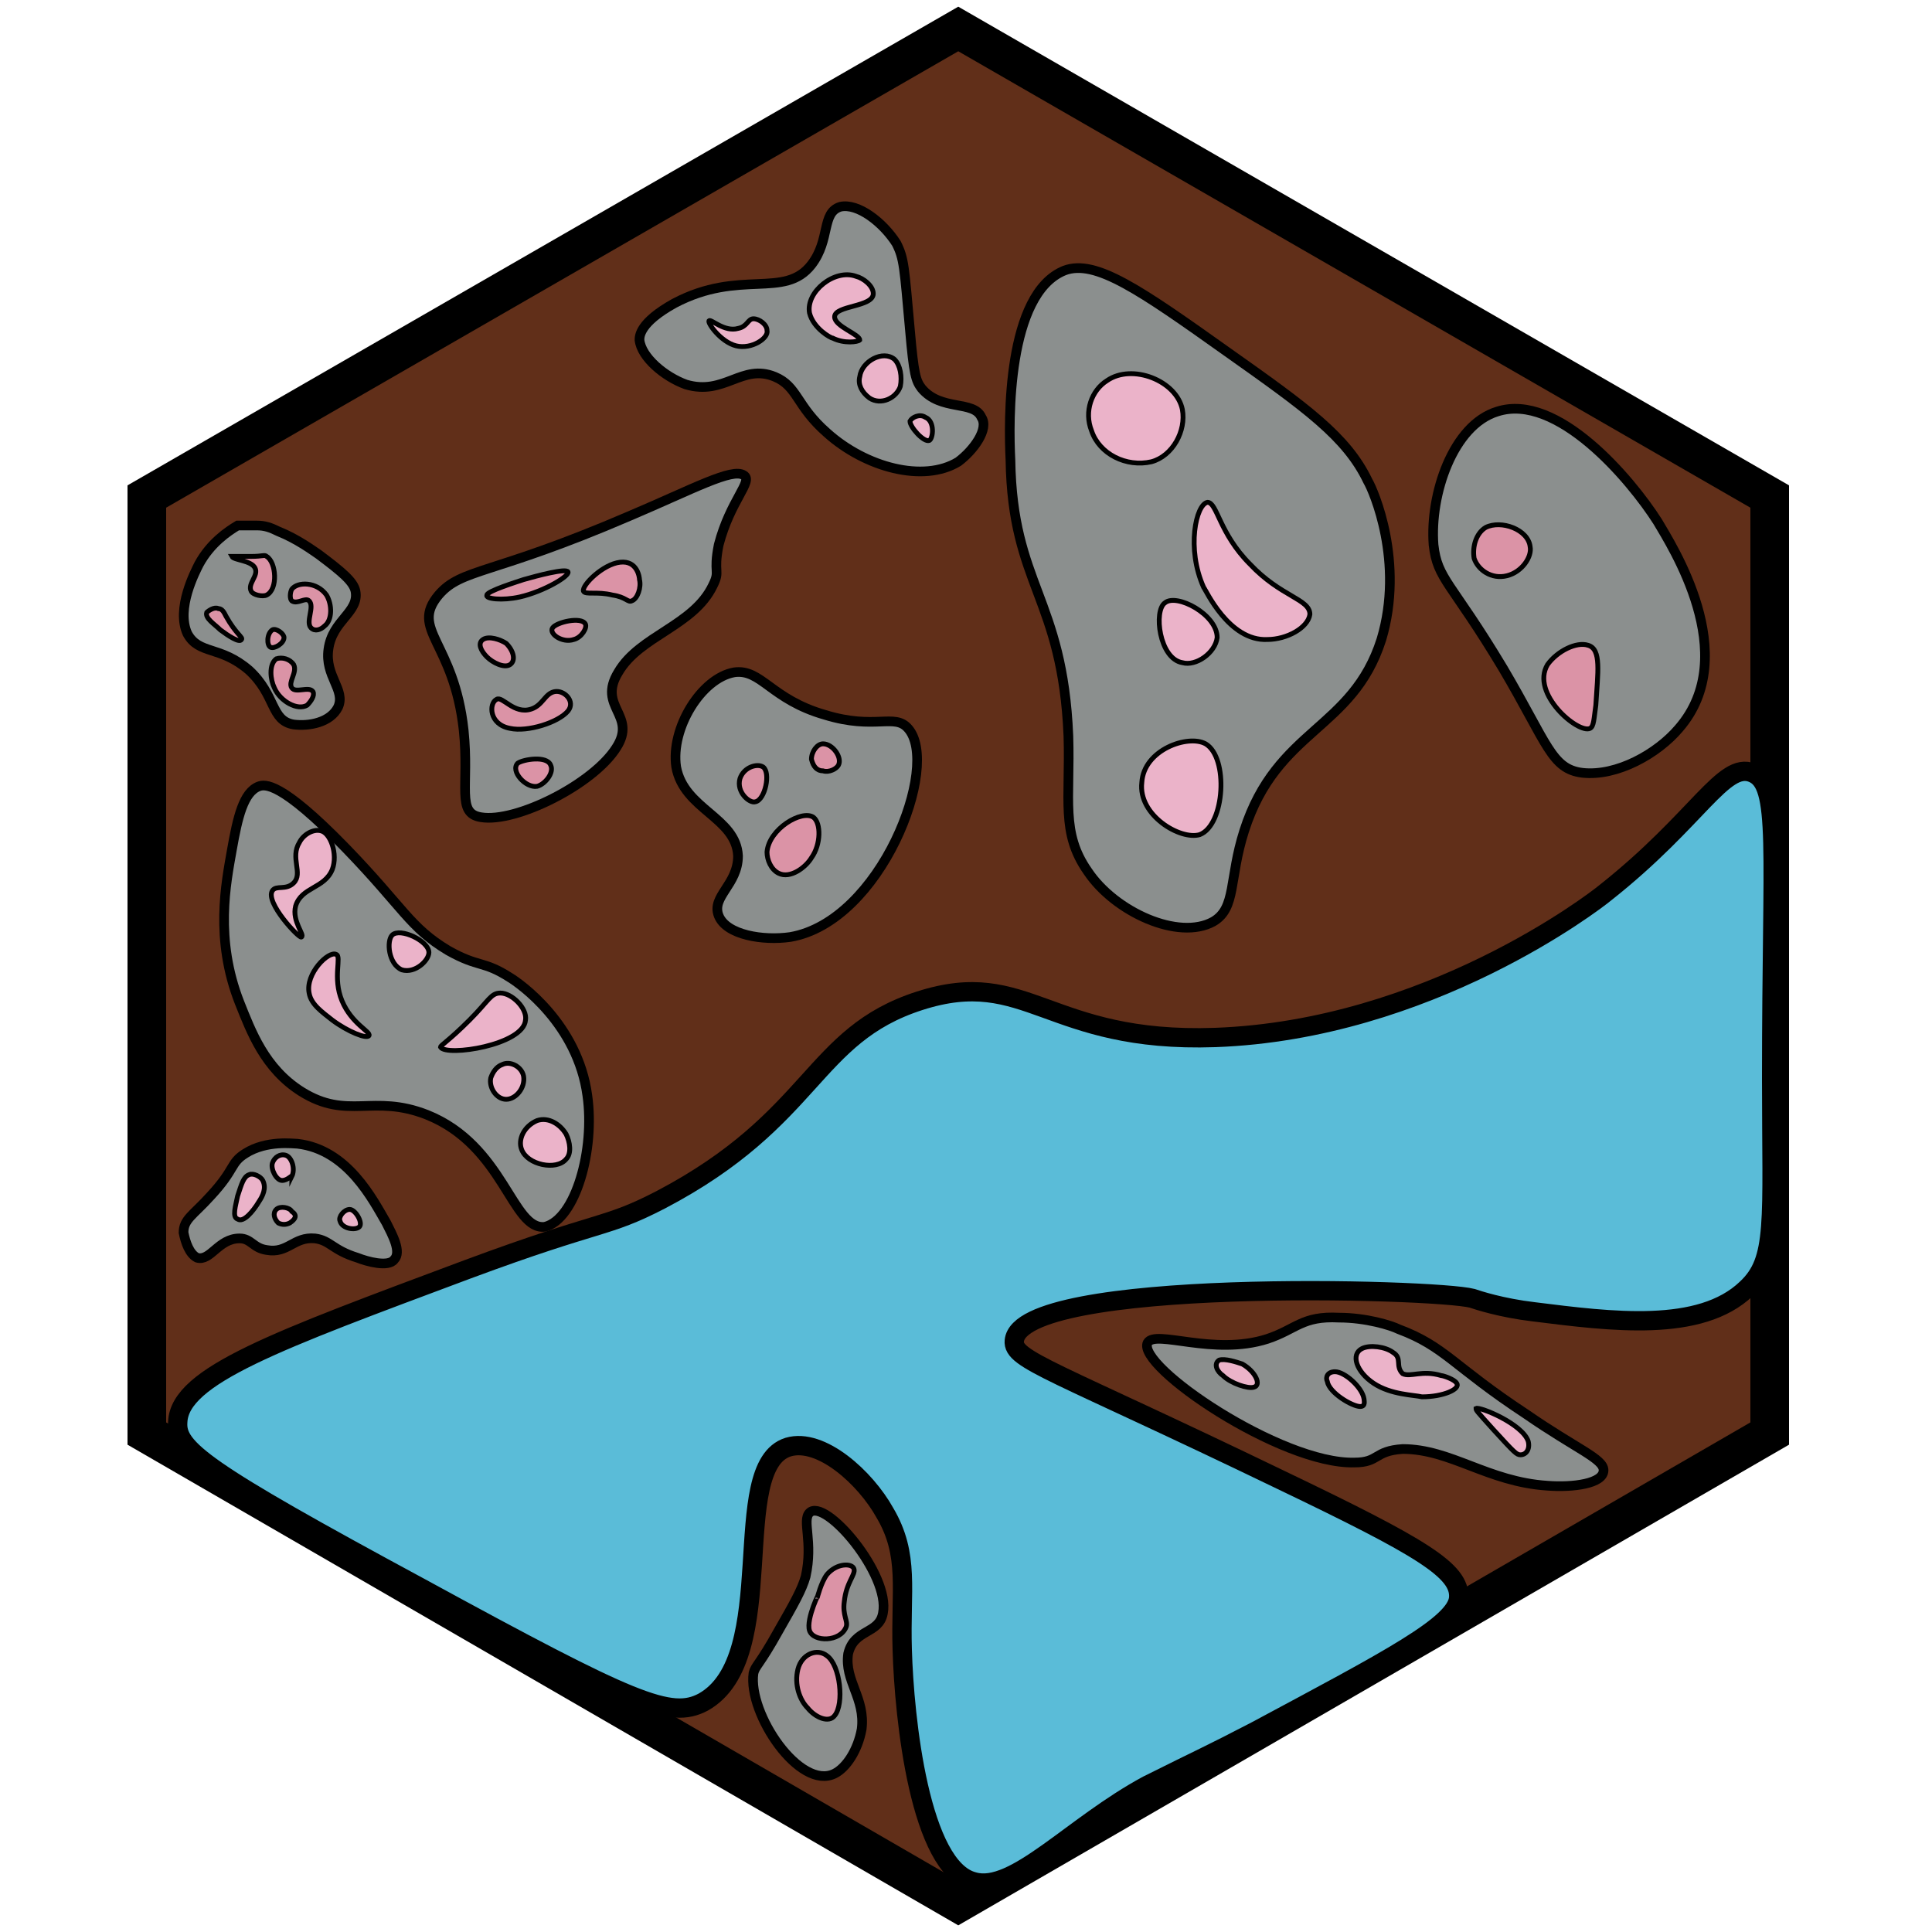 <?xml version="1.0" encoding="utf-8"?><!-- Generator: Adobe Illustrator 26.0.3, SVG Export Plug-In . SVG Version: 6.00 Build 0)  --><svg version="1.1" id="Ebene_2_00000126308112139821010380000011903406711838980787_"	 xmlns="http://www.w3.org/2000/svg" xmlns:xlink="http://www.w3.org/1999/xlink" x="0px" y="0px" viewBox="0 0 100 100"	 style="enable-background:new 0 0 100 100;" xml:space="preserve"><style type="text/css">	.st0{fill:#612F19;stroke:#000000;stroke-width:2;stroke-miterlimit:10;}	.st1{fill:#5abcd8;stroke:#000000;stroke-miterlimit:10;}	.st2{fill:#8B8F8E;stroke:#000000;stroke-width:0.5;stroke-miterlimit:10;}	.st3{fill:#DB93A6;stroke:#000000;stroke-width:0.25;stroke-miterlimit:10;}	.st4{fill:#8B8F8E;stroke:#000000;stroke-width:0.5;stroke-miterlimit:10;}	.st5{fill:#EBB3C9;stroke:#000000;stroke-width:0.25;stroke-miterlimit:10;}	.st6{fill:none;stroke:#000000;stroke-width:0.25;stroke-miterlimit:10;}</style><polygon class="st0" points="91.6,25.7 49.6,1.5 7.6,25.7 7.6,74.2 49.6,98.5 91.6,74.2 "/><path class="st1" d="M65,89.6c6.9-3.7,10.4-5.5,10.5-6.9c0.1-1.4-1.9-2.6-9.2-6.1c-11.8-5.7-13.9-6.2-13.8-7.2	c0.3-3.3,21.8-2.7,23.7-2.2c0.3,0.1,1.5,0.5,3.2,0.7c4,0.5,8.6,1.1,11-1.2c1.6-1.5,1.3-3.4,1.3-10.9c0-12,0.5-15.2-1-15.8	c-1.5-0.6-2.8,2.4-7.6,6.2c-0.6,0.5-9.2,7.1-20.2,7.5c-8.7,0.3-9.7-3.7-15.3-1.9c-5.6,1.8-5.4,6.1-13.4,10.3c-2.9,1.5-3,1-10,3.6	c-9.9,3.7-14.9,5.5-15,7.9c-0.1,1.4,1.3,2.5,12.6,8.6c11,6,12.9,6.8,14.6,5.9c4.1-2.3,1.2-12.2,4.4-13.2c1.7-0.5,4,1.6,5,3.4	c1.3,2.2,0.8,4,0.9,7.1c0.1,3.5,0.9,11.3,3.7,12c2.1,0.6,5.1-2.9,9-5C62.2,91,62.5,90.9,65,89.6z"/><g>	<path class="st2" d="M10.3,29.2c-0.2,0.4-1.2,2.3-0.6,3.6c0.6,1.1,1.7,0.6,3.2,1.9c1.4,1.3,1.1,2.6,2.3,2.8		c0.8,0.1,1.9-0.1,2.3-0.9c0.4-0.9-0.7-1.6-0.5-3c0.2-1.5,1.6-1.9,1.4-3c-0.1-0.5-0.7-1-1.9-1.9c-0.3-0.2-1.1-0.8-2.1-1.2		c-0.4-0.2-0.7-0.3-1.1-0.3c-0.4,0-0.8,0-1,0C11.8,27.5,10.9,28.1,10.3,29.2z"/>	<path class="st3" d="M13.2,29.4c0.2,0.4-0.4,0.8-0.2,1.2c0.1,0.2,0.6,0.3,0.8,0.2c0.6-0.3,0.5-1.7,0-2c-0.1-0.1-0.2,0-0.8,0		c-0.6,0-1,0-1,0C12.1,29,13,29,13.2,29.4z"/>	<path class="st3" d="M11.4,32.6c0.4,0.3,1,0.7,1.1,0.5c0.1-0.1-0.3-0.3-0.8-1.2c-0.1-0.2-0.2-0.4-0.4-0.4c-0.2-0.1-0.5,0.1-0.6,0.2		C10.6,32,11.1,32.3,11.4,32.6z"/>	<path class="st3" d="M16.9,30.8c0.3,0.5,0.3,1.3-0.1,1.6c-0.2,0.2-0.5,0.3-0.7,0.1c-0.3-0.3,0.2-1.1-0.1-1.4		c-0.2-0.2-0.6,0.2-0.9,0c-0.1-0.1-0.1-0.4,0-0.6C15.4,30.1,16.4,30.1,16.9,30.8z"/>	<path class="st3" d="M14,33.5c0.2,0.1,0.7-0.2,0.7-0.5c0-0.2-0.4-0.5-0.6-0.4C13.8,32.8,13.8,33.4,14,33.5z"/>	<path class="st3" d="M14.2,35.6c0.3,0.7,1.2,1.2,1.7,0.9c0.2-0.2,0.4-0.5,0.3-0.7c-0.2-0.3-0.9,0.1-1.1-0.2		c-0.2-0.3,0.3-0.8,0.1-1.2c-0.2-0.3-0.6-0.4-0.9-0.3C13.9,34.4,14,35.2,14.2,35.6z"/></g><g>	<path class="st4" d="M40.1,19.5c1.2,0.5,1.1,1.5,2.7,2.9c2,1.8,5,2.6,6.8,1.5c0.8-0.6,1.6-1.7,1.2-2.3c-0.4-0.9-2.1-0.3-3.1-1.5		c-0.3-0.4-0.4-0.7-0.6-3c-0.3-3.3-0.3-3.7-0.7-4.5c-0.7-1.1-2-2.1-2.9-1.9c-1,0.3-0.5,1.7-1.5,3c-1.4,1.8-3.7,0.2-7.1,2		c-1.8,1-1.8,1.7-1.8,1.9c0.1,0.9,1.3,1.9,2.4,2.3C37.5,20.5,38.4,18.8,40.1,19.5z"/>	<path class="st5" d="M38.2,17c-0.7,0.2-1.4-0.5-1.5-0.4c-0.1,0.1,0.6,1.1,1.4,1.3c0.8,0.2,1.7-0.4,1.6-0.8c0-0.3-0.4-0.6-0.7-0.6		C38.7,16.5,38.7,16.9,38.2,17z"/>	<path class="st5" d="M44.5,17.6c0-0.3-1.3-0.7-1.3-1.2c0-0.6,2-0.5,2-1.2c0-0.4-0.5-0.8-0.9-0.9c-1.1-0.4-2.6,0.8-2.4,1.9		c0.2,0.8,1.1,1.3,1.2,1.3C43.7,17.8,44.4,17.7,44.5,17.6z"/>	<path class="st5" d="M45,20.6c0.6,0.4,1.4,0,1.6-0.6c0.1-0.5,0-1.1-0.3-1.4c-0.6-0.5-1.7,0.1-1.8,0.9C44.4,19.9,44.6,20.3,45,20.6z		"/>	<path class="st5" d="M48.1,22.8c0.2-0.1,0.3-1-0.2-1.2c-0.3-0.2-0.7,0-0.8,0.2C47.1,22.1,47.8,22.9,48.1,22.8z"/></g><g>	<path class="st4" d="M65.6,69.3c-2.8,0.9-5.8-0.5-6.2,0.2c-0.6,1.2,6.9,6.3,10.7,6.2c1.3,0,1-0.6,2.5-0.7c2.5,0,4.4,1.7,7.5,1.9		c1.3,0.1,2.9-0.1,2.9-0.8c0-0.6-1.4-1.1-4-2.9c-3.8-2.5-4.2-3.5-6.6-4.4c-0.4-0.2-1.7-0.6-3.1-0.6C67.4,68.1,67.1,68.8,65.6,69.3z"		/>	<path class="st5" d="M72.1,70c-0.4-0.3-1.2-0.4-1.6-0.2c-0.6,0.3-0.3,1.2,0.6,1.8c0.9,0.6,2.1,0.6,2.5,0.7c1.1,0,2-0.4,1.8-0.7		c-0.1-0.2-0.7-0.4-0.8-0.4c-1-0.3-1.6,0.1-2-0.1C72.2,70.7,72.6,70.3,72.1,70z"/>	<path class="st5" d="M69.1,71c0.5,0,1.4,0.8,1.5,1.4c0,0.1,0.1,0.4-0.2,0.4c-0.4,0-1.6-0.7-1.7-1.3C68.6,71.3,68.7,71,69.1,71z"/>	<path class="st5" d="M63.1,70.4c-0.3,0.2-0.1,0.6,0.2,0.8c0.4,0.4,1.3,0.7,1.6,0.6c0.4-0.1,0.1-0.8-0.6-1.2		C64,70.5,63.4,70.3,63.1,70.4z"/>	<path class="st5" d="M77.3,74c1.1,1.2,1.2,1.3,1.4,1.3c0.3,0,0.5-0.3,0.4-0.7c-0.3-0.9-2.5-1.8-2.7-1.7C76.4,73,76.4,73,77.3,74z"		/></g><path class="st6" d="M45.2,23.3"/><g>	<path class="st4" d="M30.4,56.7c-0.5-3.7-3.5-5.8-4-6.1c-1.4-0.9-1.6-0.5-3.2-1.4c-2-1.2-2.3-2.2-5.3-5.3c-3.4-3.5-4.2-3.3-4.5-3.2		c-0.8,0.3-1.1,1.6-1.4,3.3c-0.3,1.7-0.9,4.6,0.4,7.9c0.6,1.5,1.3,3.4,3.2,4.6c2.4,1.5,3.7,0.1,6.5,1.2c4,1.6,4.4,6,6.1,5.8		C29.8,63.1,30.8,59.5,30.4,56.7z"/>	<path class="st5" d="M19.1,53.6c0.1-0.2-0.9-0.6-1.4-1.8c-0.5-1.2,0-2.3-0.3-2.4c-0.4-0.2-1.6,1-1.4,2c0.1,0.6,0.7,1,1.2,1.4		C18,53.4,19,53.8,19.1,53.6z"/>	<path class="st5" d="M27.2,52.8c0.1-0.6-0.7-1.4-1.3-1.4c-0.5,0-0.6,0.4-1.6,1.4c-1.1,1.1-1.5,1.3-1.5,1.4		C23.1,54.7,27.1,54.1,27.2,52.8z"/>	<path class="st5" d="M26.2,56.9c0.5,0,1-0.6,0.9-1.2c-0.1-0.5-0.7-0.8-1.1-0.6c-0.3,0.1-0.5,0.4-0.6,0.7		C25.3,56.3,25.7,56.9,26.2,56.9z"/>	<path class="st5" d="M27,59.5c0.3,0.8,1.8,1.1,2.3,0.5c0.3-0.3,0.2-0.9,0-1.3c-0.3-0.5-0.9-0.9-1.5-0.7C27.1,58.3,26.8,59,27,59.5z		"/>	<path class="st5" d="M22.2,49.3c0-0.6-1.5-1.3-1.9-0.9c-0.3,0.3-0.2,1.5,0.5,1.8C21.5,50.4,22.2,49.7,22.2,49.3z"/>	<path class="st5" d="M14.1,46.1c0.2-0.3,0.7,0,1.1-0.4c0.5-0.5-0.2-1.3,0.3-2.1c0.2-0.4,0.7-0.7,1.1-0.6c0.5,0.1,0.9,1.2,0.6,2		c-0.4,1-1.6,0.9-1.9,1.9c-0.2,0.8,0.5,1.5,0.3,1.6C15.5,48.6,13.7,46.7,14.1,46.1z"/></g><g>	<path class="st2" d="M74.2,28.2c0.2,1.8,0.9,1.9,3.6,6.4c2.3,3.9,2.5,5.2,4.1,5.4c1.8,0.2,3.9-1,5-2.3c3.3-3.8-0.4-9.5-1.1-10.7		c-1.4-2.2-5.2-6.7-8.3-5.7C75.2,22,74,25.6,74.2,28.2z"/>	<path class="st3" d="M76.3,28.9c0.2,0.6,0.9,1.1,1.7,0.9c0.8-0.2,1.3-1,1.2-1.5c-0.1-0.9-1.5-1.4-2.3-1		C76.4,27.6,76.2,28.3,76.3,28.9z"/>	<path class="st3" d="M80.1,34.4c-0.9,1.5,1.6,3.6,2.2,3.3c0.2-0.1,0.2-0.5,0.3-1.2c0.1-1.7,0.3-2.9-0.4-3.1		C81.6,33.2,80.6,33.7,80.1,34.4z"/></g><g>	<path class="st2" d="M43.9,85.6c0.3-1.3,1.6-1,1.8-2.1c0.4-2-3-6-3.8-5.2c-0.4,0.4,0.2,1.5-0.2,3.3c-0.2,0.7-0.6,1.4-1.4,2.8		c-1,1.8-1.2,1.8-1.3,2.2c-0.3,2.1,2.4,6.1,4.2,5.2c0.6-0.3,1.2-1.2,1.4-2.3C44.8,87.9,43.7,87,43.9,85.6z"/>	<path class="st3" d="M42.8,85.7c-0.5-0.4-1.3-0.1-1.5,0.7c-0.2,0.8,0.1,1.6,0.5,2c0.4,0.5,1.1,0.8,1.4,0.4		C43.7,88.2,43.5,86.2,42.8,85.7z"/>	<path class="st3" d="M43.7,82.9c0.1-1,0.6-1.4,0.5-1.7c-0.1-0.3-0.9-0.3-1.4,0.3c-0.3,0.4-0.5,1.2-0.5,1.2l0,0		c0.2-0.5-0.6,1.1-0.4,1.7c0.2,0.6,1.6,0.6,1.9-0.2C43.9,83.9,43.6,83.6,43.7,82.9z"/></g><g>	<path class="st4" d="M62.8,47.7c1.2-0.7,0.8-2.2,1.6-4.7c1.7-5.3,5.6-5.2,7.1-9.9c1.2-4-0.4-7.7-0.7-8.2c-1.1-2.3-3.2-3.8-7.3-6.7		c-4.5-3.2-6.8-4.8-8.4-4.2c-3,1.2-2.9,7.8-2.8,9.8c0.1,6.5,2.7,7.1,3,14.3c0.1,3.3-0.4,5,1,7C57.7,47.2,61,48.7,62.8,47.7z"/>	<path class="st5" d="M62.4,38.5c-0.9-0.5-3.2,0.3-3.3,2c-0.2,1.7,2,3,3,2.7C63.4,42.7,63.6,39.2,62.4,38.5z"/>	<path class="st5" d="M60.3,31.2c-0.6,0.4-0.3,2.9,0.9,3.1c0.7,0.2,1.7-0.5,1.8-1.3C63,31.8,60.9,30.7,60.3,31.2z"/>	<path class="st5" d="M67.8,31.8c0-0.8-1.5-0.9-3.1-2.6C63.1,27.6,63,26,62.5,26c-0.6,0.1-1.1,2.4-0.2,4.4c0.1,0.1,1.3,2.8,3.3,2.7		C66.6,33.1,67.7,32.5,67.8,31.8z"/>	<path class="st5" d="M61.2,21.2c-0.3-1.5-2.6-2.4-3.9-1.5c-0.8,0.5-1.2,1.6-0.8,2.6c0.4,1.2,1.8,1.9,3.1,1.6		C60.7,23.6,61.4,22.3,61.2,21.2z"/></g><g>	<path class="st4" d="M10.2,65.1c0.7,0.2,1.1-1,2.2-1c0.6,0,0.7,0.5,1.4,0.6c1.1,0.2,1.4-0.7,2.5-0.6c0.8,0.1,0.9,0.6,2.2,1		c0.5,0.2,1.6,0.5,1.9,0.1c0.4-0.4-0.1-1.3-0.4-1.9c-0.7-1.2-2-3.8-4.6-4.1c-0.2,0-1.6-0.2-2.7,0.5c-0.8,0.5-0.5,0.8-1.8,2.2		c-0.9,1-1.4,1.2-1.4,1.9C9.6,64.3,9.8,64.9,10.2,65.1z"/>	<path class="st5" d="M13.4,62.2c0.2-0.3,0.4-0.7,0.2-1.1c-0.1-0.2-0.5-0.4-0.7-0.3c-0.3,0.1-0.4,0.5-0.6,1.1		c-0.1,0.5-0.3,1.1,0,1.2C12.6,63.3,13.1,62.7,13.4,62.2z"/>	<path class="st5" d="M15,63.3c-0.2,0.1-0.4,0.1-0.6,0c-0.2-0.2-0.3-0.5-0.1-0.7c0.2-0.2,0.7-0.1,0.8,0.1		C15.4,62.9,15.3,63.1,15,63.3z"/>	<path class="st5" d="M18.6,63.5c0.2-0.2-0.2-0.9-0.5-0.9c-0.3,0-0.6,0.4-0.5,0.6C17.7,63.6,18.4,63.7,18.6,63.5z"/>	<path class="st5" d="M14.6,61.1c-0.3,0-0.6-0.6-0.5-0.9c0.1-0.3,0.4-0.5,0.7-0.4c0.3,0.1,0.5,0.7,0.3,1.1		C15.1,60.8,14.9,61.1,14.6,61.1z"/></g><g>	<path class="st2" d="M24,37.8c0.3,2.9-0.4,4.3,0.9,4.5c1.8,0.3,5.8-1.7,7-3.6c1.1-1.7-1-2.1,0.1-3.9c1.1-1.9,3.9-2.4,4.9-4.5		c0.4-0.8,0-0.6,0.3-2.1c0.6-2.3,1.8-3.3,1.3-3.6c-0.6-0.4-2.6,0.7-5.9,2.1c-7.2,3.1-8.7,2.7-9.9,4.1C21.2,32.6,23.5,33.2,24,37.8z"		/>	<path class="st3" d="M27.1,30c0.7-0.2,2.2-0.6,2.3-0.4c0.1,0.2-1.2,1-2.5,1.3c-0.9,0.2-1.8,0.1-1.7-0.1		C25.2,30.6,26.8,30.1,27.1,30z"/>	<path class="st3" d="M30.3,32.3c0.1,0.2-0.2,0.7-0.6,0.8c-0.6,0.2-1.3-0.3-1.1-0.6C28.8,32.2,30.1,31.9,30.3,32.3z"/>	<path class="st3" d="M32.1,29.1c0.9-0.1,1,0.8,1,0.9c0.1,0.4-0.1,1-0.4,1.1c-0.2,0.1-0.3-0.2-1-0.3c-0.8-0.2-1.4,0-1.5-0.2		C30.1,30.3,31.2,29.2,32.1,29.1z"/>	<path class="st3" d="M26.4,34.4c-0.3,0.2-0.9-0.1-1.2-0.4c-0.3-0.3-0.5-0.7-0.2-0.9c0.3-0.2,0.9,0,1.2,0.2		C26.6,33.7,26.7,34.2,26.4,34.4z"/>	<path class="st3" d="M26.4,37.7c0.9,0.2,2.5-0.3,3-0.9c0.4-0.5-0.2-1.1-0.7-1c-0.5,0.1-0.6,0.7-1.2,0.9c-0.9,0.3-1.5-0.7-1.8-0.5		C25.3,36.4,25.3,37.5,26.4,37.7z"/>	<path class="st3" d="M27.8,40.7c0.4-0.1,0.9-0.7,0.7-1.1c-0.2-0.5-1.4-0.3-1.7-0.1C26.4,39.9,27.2,40.8,27.8,40.7z"/></g><g>	<path class="st2" d="M47,37.7c-0.7-0.8-1.7,0.1-4.3-0.7c-2.8-0.8-3.3-2.4-4.7-2.2c-1.7,0.3-3.3,2.9-3,4.9c0.4,2.2,3.1,2.6,3.2,4.6		c0,1.5-1.4,2.1-1,3.1c0.4,1,2.3,1.3,3.7,1.1C45.6,47.7,48.7,39.6,47,37.7z"/>	<path class="st3" d="M40.3,45.2c0.6,0.3,1.4-0.3,1.7-0.8c0.5-0.7,0.5-1.8,0.1-2.1c-0.6-0.4-2.3,0.6-2.4,1.8		C39.7,44.5,39.9,45,40.3,45.2z"/>	<path class="st3" d="M42.6,39.9c0.3,0.1,0.7-0.1,0.8-0.3c0.2-0.4-0.3-1.1-0.8-1.1c-0.3,0-0.6,0.4-0.6,0.8		C42.1,39.7,42.3,39.9,42.6,39.9z"/>	<path class="st3" d="M39.5,39.7c-0.3-0.2-1,0-1.2,0.6c-0.2,0.7,0.5,1.3,0.8,1.2C39.6,41.4,39.9,40,39.5,39.7z"/></g></svg>